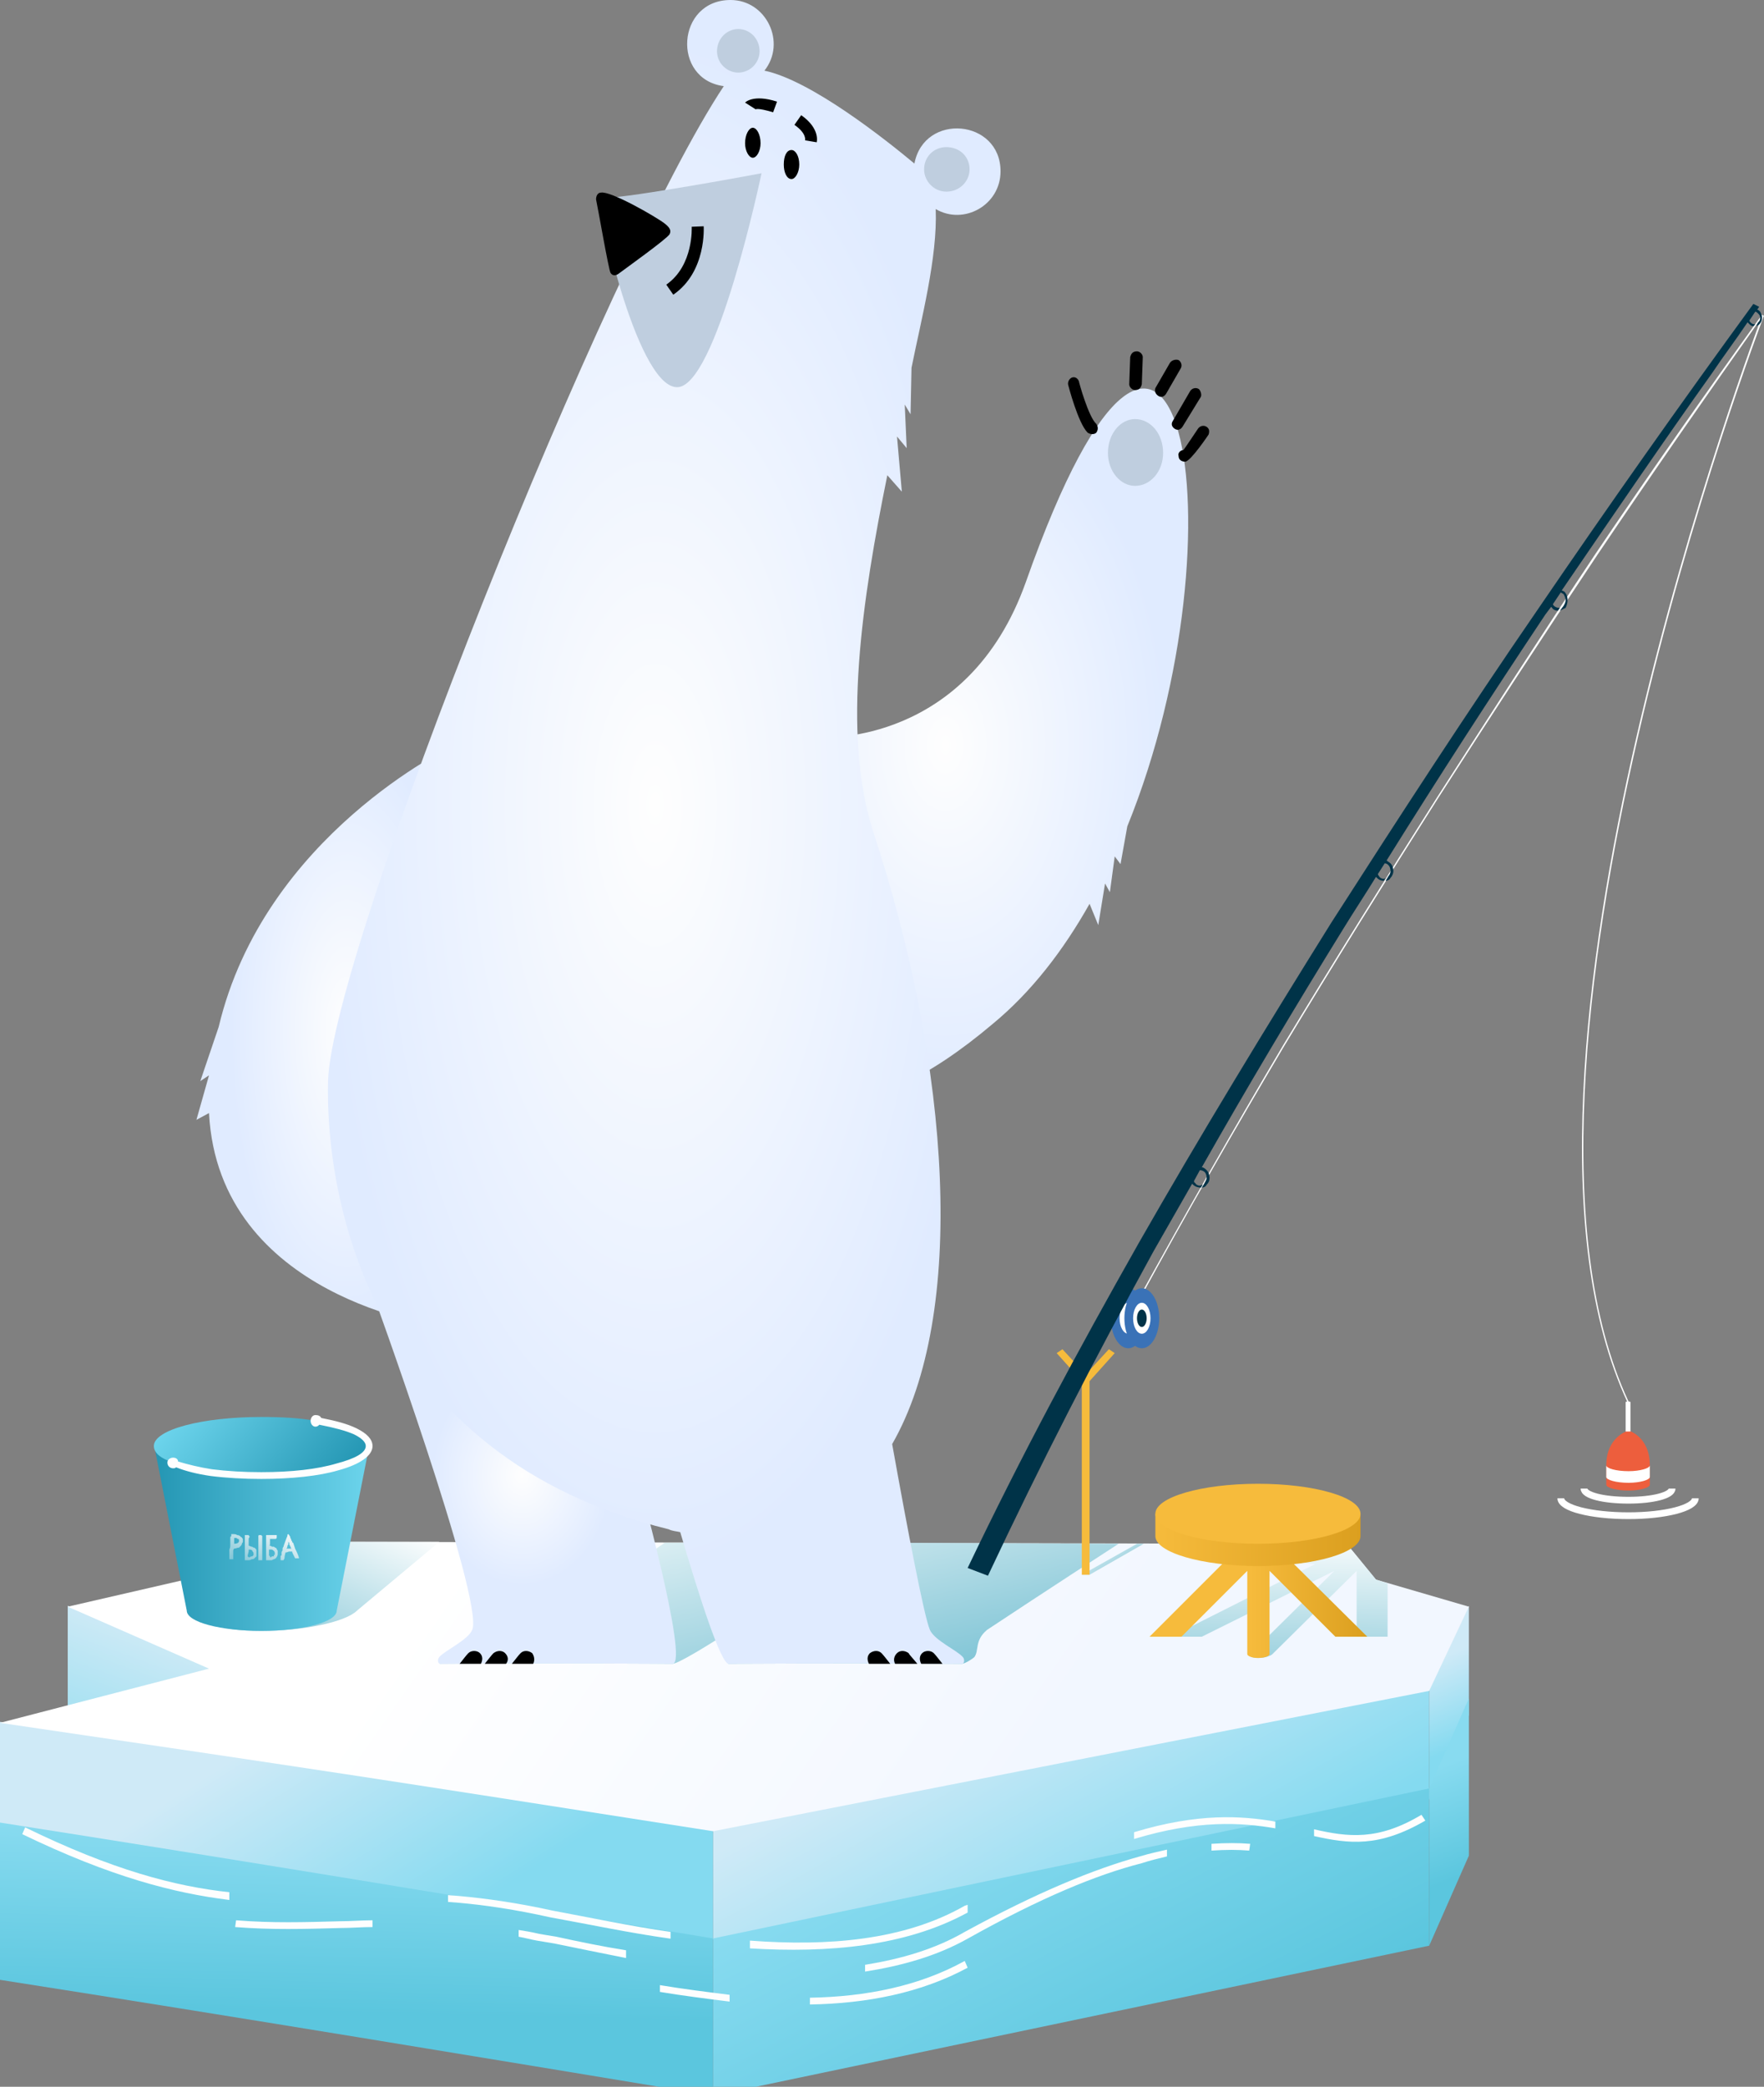 <svg id="ekQywUGESzl1" xmlns="http://www.w3.org/2000/svg" xmlns:xlink="http://www.w3.org/1999/xlink" viewBox="0 0 18.23 21.56" shape-rendering="geometricPrecision" text-rendering="geometricPrecision">
<rect x="0" y="0" width="18.23" height="21.56" fill="#808080" stroke="none"/>
<style><![CDATA[
#ekQywUGESzl16_tr {animation: ekQywUGESzl16_tr__tr 3000ms linear infinite normal forwards}@keyframes ekQywUGESzl16_tr__tr { 0% {transform: translate(8.442px,9.71px) rotate(0deg)} 13.333% {transform: translate(8.442px,9.71px) rotate(4.035deg)} 26.667% {transform: translate(8.442px,9.71px) rotate(0deg)} 40% {transform: translate(8.442px,9.71px) rotate(4.035deg)} 53.333% {transform: translate(8.442px,9.71px) rotate(0deg)} 100% {transform: translate(8.442px,9.71px) rotate(0deg)}} #ekQywUGESzl32_to {animation: ekQywUGESzl32_to__to 3000ms linear infinite normal forwards}@keyframes ekQywUGESzl32_to__to { 0% {transform: translate(7.59px,19.6px)} 50% {transform: translate(7.59px,19.11px)} 100% {transform: translate(7.59px,19.6px)}} #ekQywUGESzl44_to {animation: ekQywUGESzl44_to__to 3000ms linear infinite normal forwards}@keyframes ekQywUGESzl44_to__to { 0% {transform: translate(7.48px,19.447px)} 50% {transform: translate(7.48px,19.043px)} 100% {transform: translate(7.48px,19.447px)}} #ekQywUGESzl45_to {animation: ekQywUGESzl45_to__to 3000ms linear infinite normal forwards}@keyframes ekQywUGESzl45_to__to { 0% {transform: translate(7.675px,19.706px)} 50% {transform: translate(7.675px,19.579px)} 100% {transform: translate(7.675px,19.71px)}} #ekQywUGESzl46_to {animation: ekQywUGESzl46_to__to 3000ms linear infinite normal forwards}@keyframes ekQywUGESzl46_to__to { 0% {transform: translate(8.41px,20.485px)} 50% {transform: translate(8.41px,20.3px)} 100% {transform: translate(8.41px,20.49px)}} #ekQywUGESzl50_to {animation: ekQywUGESzl50_to__to 3000ms linear infinite normal forwards}@keyframes ekQywUGESzl50_to__to { 0% {transform: translate(16.825px,15.44px)} 50% {transform: translate(16.825px,15.56px)} 100% {transform: translate(16.825px,15.44px)}} #ekQywUGESzl52_to {animation: ekQywUGESzl52_to__to 3000ms linear infinite normal forwards}@keyframes ekQywUGESzl52_to__to { 0% {transform: translate(16.825px,15.57px)} 50% {transform: translate(16.825px,15.73px)} 100% {transform: translate(16.825px,15.59px)}}
]]></style>
<defs><linearGradient id="ekQywUGESzl4-fill" x1="1.73" y1="16.66" x2="1.14" y2="18.28" spreadMethod="pad" gradientUnits="userSpaceOnUse" gradientTransform="translate(0 0)"><stop id="ekQywUGESzl4-fill-0" offset="0%" stop-color="#d7ecf7"/><stop id="ekQywUGESzl4-fill-1" offset="100%" stop-color="#98def0"/></linearGradient><linearGradient id="ekQywUGESzl5-fill" x1="2.98" y1="17.81" x2="4.39" y2="20.02" spreadMethod="pad" gradientUnits="userSpaceOnUse" gradientTransform="translate(0 0)"><stop id="ekQywUGESzl5-fill-0" offset="0%" stop-color="#cfeaf7"/><stop id="ekQywUGESzl5-fill-1" offset="100%" stop-color="#84daf0"/></linearGradient><linearGradient id="ekQywUGESzl6-fill" x1="10.36" y1="17.48" x2="11.78" y2="20.01" spreadMethod="pad" gradientUnits="userSpaceOnUse" gradientTransform="translate(0 0)"><stop id="ekQywUGESzl6-fill-0" offset="0%" stop-color="#cfeaf7"/><stop id="ekQywUGESzl6-fill-1" offset="100%" stop-color="#84daf0"/></linearGradient><linearGradient id="ekQywUGESzl7-fill" x1="14.79" y1="17.17" x2="15.16" y2="18.01" spreadMethod="pad" gradientUnits="userSpaceOnUse" gradientTransform="translate(0 0)"><stop id="ekQywUGESzl7-fill-0" offset="0%" stop-color="#cfeaf7"/><stop id="ekQywUGESzl7-fill-1" offset="100%" stop-color="#84daf0"/></linearGradient><linearGradient id="ekQywUGESzl9-fill" x1="10.1" y1="19.04" x2="5.07" y2="15.54" spreadMethod="pad" gradientUnits="userSpaceOnUse" gradientTransform="translate(0 0)"><stop id="ekQywUGESzl9-fill-0" offset="0%" stop-color="#f2f7ff"/><stop id="ekQywUGESzl9-fill-1" offset="100%" stop-color="#fff"/></linearGradient><linearGradient id="ekQywUGESzl10-fill" x1="13.04" y1="18.64" x2="13.1" y2="15.81" spreadMethod="pad" gradientUnits="userSpaceOnUse" gradientTransform="translate(0 0)"><stop id="ekQywUGESzl10-fill-0" offset="0%" stop-color="#2fa0bc"/><stop id="ekQywUGESzl10-fill-1" offset="100%" stop-color="#fefefe"/></linearGradient><linearGradient id="ekQywUGESzl11-fill" x1="11.74" y1="16.72" x2="11.18" y2="15.88" spreadMethod="pad" gradientUnits="userSpaceOnUse" gradientTransform="translate(0 0)"><stop id="ekQywUGESzl11-fill-0" offset="0%" stop-color="#2fa0bc"/><stop id="ekQywUGESzl11-fill-1" offset="100%" stop-color="#fefefe"/></linearGradient><linearGradient id="ekQywUGESzl12-fill" x1="2.54" y1="18.28" x2="3.78" y2="15.57" spreadMethod="pad" gradientUnits="userSpaceOnUse" gradientTransform="translate(0 0)"><stop id="ekQywUGESzl12-fill-0" offset="0%" stop-color="#2fa0bc"/><stop id="ekQywUGESzl12-fill-1" offset="100%" stop-color="#fefefe"/></linearGradient><linearGradient id="ekQywUGESzl13-fill" x1="8.1" y1="19.5" x2="7.06" y2="15.07" spreadMethod="pad" gradientUnits="userSpaceOnUse" gradientTransform="translate(0 0)"><stop id="ekQywUGESzl13-fill-0" offset="0%" stop-color="#2fa0bc"/><stop id="ekQywUGESzl13-fill-1" offset="100%" stop-color="#fefefe"/></linearGradient><radialGradient id="ekQywUGESzl14-fill" cx="0" cy="0" r="1.14" spreadMethod="pad" gradientUnits="userSpaceOnUse" gradientTransform="matrix(0.812 0 0 1 5.395 15.24)"><stop id="ekQywUGESzl14-fill-0" offset="0%" stop-color="#fefefe"/><stop id="ekQywUGESzl14-fill-1" offset="100%" stop-color="#e0ebff"/></radialGradient><radialGradient id="ekQywUGESzl15-fill" cx="0" cy="0" r="2.76" spreadMethod="pad" gradientUnits="userSpaceOnUse" gradientTransform="matrix(-0.436 0 0 1.087 3.587 10.641)"><stop id="ekQywUGESzl15-fill-0" offset="0%" stop-color="#fefefe"/><stop id="ekQywUGESzl15-fill-1" offset="100%" stop-color="#e0ebff"/></radialGradient><radialGradient id="ekQywUGESzl17-fill" cx="0" cy="0" r="3.68" spreadMethod="pad" gradientUnits="userSpaceOnUse" gradientTransform="matrix(-0.624 0 0 1 9.77 7.64)"><stop id="ekQywUGESzl17-fill-0" offset="0%" stop-color="#fefefe"/><stop id="ekQywUGESzl17-fill-1" offset="100%" stop-color="#e0ebff"/></radialGradient><radialGradient id="ekQywUGESzl24-fill" cx="0" cy="0" r="8.59" spreadMethod="pad" gradientUnits="userSpaceOnUse" gradientTransform="matrix(0.403 0 0 0.925 6.771 8.316)"><stop id="ekQywUGESzl24-fill-0" offset="0%" stop-color="#fefefe"/><stop id="ekQywUGESzl24-fill-1" offset="100%" stop-color="#e0ebff"/></radialGradient><linearGradient id="ekQywUGESzl33-fill" x1="0.17" y1="18.92" x2="0.13" y2="20.68" spreadMethod="pad" gradientUnits="userSpaceOnUse" gradientTransform="translate(0 0)"><stop id="ekQywUGESzl33-fill-0" offset="0%" stop-color="#88dbf0"/><stop id="ekQywUGESzl33-fill-1" offset="100%" stop-color="#5bc6de"/></linearGradient><linearGradient id="ekQywUGESzl34-fill" x1="10.36" y1="18.61" x2="11.78" y2="21.53" spreadMethod="pad" gradientUnits="userSpaceOnUse" gradientTransform="translate(0 0)"><stop id="ekQywUGESzl34-fill-0" offset="0%" stop-color="#88dbf0"/><stop id="ekQywUGESzl34-fill-1" offset="100%" stop-color="#5bc6de"/></linearGradient><linearGradient id="ekQywUGESzl35-fill" x1="14.79" y1="18.41" x2="15.16" y2="19.42" spreadMethod="pad" gradientUnits="userSpaceOnUse" gradientTransform="translate(0 0)"><stop id="ekQywUGESzl35-fill-0" offset="0%" stop-color="#88dbf0"/><stop id="ekQywUGESzl35-fill-1" offset="100%" stop-color="#5bc6de"/></linearGradient><linearGradient id="ekQywUGESzl54-fill" x1="1.6" y1="15.91" x2="3.81" y2="15.91" spreadMethod="pad" gradientUnits="userSpaceOnUse" gradientTransform="translate(0 0)"><stop id="ekQywUGESzl54-fill-0" offset="0%" stop-color="#2496b3"/><stop id="ekQywUGESzl54-fill-1" offset="100%" stop-color="#6cd4ec"/></linearGradient><linearGradient id="ekQywUGESzl55-fill" x1="3.39" y1="15.5" x2="2.02" y2="14.38" spreadMethod="pad" gradientUnits="userSpaceOnUse" gradientTransform="translate(0 0)"><stop id="ekQywUGESzl55-fill-0" offset="0%" stop-color="#2496b3"/><stop id="ekQywUGESzl55-fill-1" offset="100%" stop-color="#6cd4ec"/></linearGradient><linearGradient id="ekQywUGESzl57-fill" x1="2.5" y1="16.55" x2="2.86" y2="15.74" spreadMethod="pad" gradientUnits="userSpaceOnUse" gradientTransform="translate(0 0)"><stop id="ekQywUGESzl57-fill-0" offset="0%" stop-color="#2fa0bc"/><stop id="ekQywUGESzl57-fill-1" offset="100%" stop-color="#fefefe"/></linearGradient><linearGradient id="ekQywUGESzl68-fill" x1="12.92" y1="16.39" x2="14.13" y2="16.39" spreadMethod="pad" gradientUnits="userSpaceOnUse" gradientTransform="translate(0 0)"><stop id="ekQywUGESzl68-fill-0" offset="0%" stop-color="#f6bb3c"/><stop id="ekQywUGESzl68-fill-1" offset="100%" stop-color="#db9f1f"/></linearGradient><linearGradient id="ekQywUGESzl69-fill" x1="11.94" y1="15.87" x2="14.06" y2="15.87" spreadMethod="pad" gradientUnits="userSpaceOnUse" gradientTransform="translate(0 0)"><stop id="ekQywUGESzl69-fill-0" offset="0%" stop-color="#f6bb3c"/><stop id="ekQywUGESzl69-fill-1" offset="100%" stop-color="#db9f1f"/></linearGradient></defs><polygon points="0.7,16.6 0.7,17.73 2.16,18.37 2.16,17.24" clip-rule="evenodd" fill="none" fill-rule="evenodd"/><g clip-rule="evenodd"><polygon points="0.7,16.59 0.7,17.72 2.16,18.36 2.16,17.23" clip-rule="evenodd" fill="url(#ekQywUGESzl4-fill)" fill-rule="evenodd"/><polygon points="0,17.79 0,18.92 0.3,18.96 0.58,19 0.85,19.04 1.11,19.08 1.35,19.11 1.59,19.15 1.81,19.18 2.03,19.22 2.24,19.25 2.44,19.28 2.63,19.31 2.83,19.33 3.01,19.36 3.2,19.39 3.39,19.42 3.57,19.45 3.76,19.48 3.94,19.5 4.13,19.53 4.33,19.56 4.53,19.6 4.73,19.63 4.95,19.66 5.17,19.69 5.4,19.73 5.64,19.77 5.89,19.81 6.16,19.85 6.44,19.89 6.73,19.94 7.04,19.99 7.37,20.04 7.37,18.91 7.04,18.86 6.73,18.81 6.44,18.77 6.16,18.72 5.89,18.68 5.64,18.64 5.4,18.6 5.17,18.57 4.95,18.53 4.73,18.5 4.53,18.47 4.33,18.44 4.13,18.41 3.94,18.38 3.76,18.35 3.57,18.32 3.39,18.29 3.2,18.26 3.01,18.24 2.83,18.21 2.63,18.18 2.44,18.15 2.24,18.12 2.03,18.09 1.81,18.06 1.59,18.02 1.35,17.99 1.11,17.95 0.85,17.91 0.58,17.87 0.3,17.83" clip-rule="evenodd" fill="url(#ekQywUGESzl5-fill)" fill-rule="evenodd"/><polygon points="7.37,18.91 7.37,20.04 14.77,18.59 14.77,17.46" clip-rule="evenodd" fill="url(#ekQywUGESzl6-fill)" fill-rule="evenodd"/><polygon points="14.77,17.46 14.77,18.59 15.18,17.72 15.18,16.59" clip-rule="evenodd" fill="url(#ekQywUGESzl7-fill)" fill-rule="evenodd"/></g><polygon points="14.77,17.47 14.77,18.6 15.18,17.73 15.18,16.6" clip-rule="evenodd" fill="none" fill-rule="evenodd"/><path d="M3.61,15.93L0.7,16.6l1.46.64L0,17.8c3.27.48,3.79.56,7.37,1.12l7.4-1.45.41-.87-.96-.28-.36-.44-.86.07-9.39-.02Z" clip-rule="evenodd" fill="url(#ekQywUGESzl9-fill)" fill-rule="evenodd"/><path d="M14.34,16.36l-.12-.04-.36-.44-.71.06c-.02.1.14.19.44.22l-1.49.75h.32l1.37-.68-.87.86c-.02.02.02.04.08.04.07,0,.13-.02.15-.04l.87-.86v.68h.32v-.55Z" clip-rule="evenodd" fill="url(#ekQywUGESzl10-fill)" fill-rule="evenodd"/><polygon points="11.82,15.95 11.75,15.95 11.18,16.27 11.26,16.27" clip-rule="evenodd" fill="url(#ekQywUGESzl11-fill)" fill-rule="evenodd"/><path d="M3.61,15.93l-1.1.26-.37.45c-.12.12.14.21.56.21.43,0,.87-.09.99-.21l.85-.71h-.93Z" clip-rule="evenodd" fill="url(#ekQywUGESzl12-fill)" fill-rule="evenodd"/><path d="M11.56,15.95l-2.34-.01c-.92.64-1.77,1.25-1.69,1.25c0,0,1.28-.01,2.41,0c.03,0,.11-.05.13-.07.05-.07,0-.17.13-.28.12-.08.65-.43,1.36-.89Zm-2.64-.01h-2.05c-.66.45-1.2.81-1.4.9-.23.11-.64.21-.81.28-.06.02-.14.07-.11.07c1.14-.01,2.4,0,2.4,0c.11,0,1.13-.68,1.97-1.25Z" clip-rule="evenodd" fill="url(#ekQywUGESzl13-fill)" fill-rule="evenodd"/><path d="M3.83,13.3c0,0,1.18,3.24,1.05,3.54-.05.11-.28.21-.34.28-.02.02-.02.07.01.07c1.13-.01,2.4,0,2.4,0c.18,0-.38-2.01-.38-2.01L3.83,13.3Z" clip-rule="evenodd" fill="url(#ekQywUGESzl14-fill)" fill-rule="evenodd"/><path d="M4.53,13.7c0,0-2.27-.29-2.37-2.2l-.13.07.13-.46-.09.06.19-.56c.47-1.98,2.41-2.9,2.41-2.9L4.53,13.7Z" clip-rule="evenodd" fill="url(#ekQywUGESzl15-fill)" fill-rule="evenodd"/><g id="ekQywUGESzl16_tr" transform="translate(8.442,9.71) rotate(0)"><g transform="translate(-8.442,-9.71)"><path d="M8.51,7.56c0,0,1.49.08,2.09-1.6c1.57-4.45,2.29-.53,1.05,2.52l-.07.39-.06-.08-.05.37-.05-.09-.07.43-.09-.22c-.27.48-.6.91-1,1.24-2.72,2.3-3.25-.94-1.75-2.96Z" transform="translate(0 0.058)" clip-rule="evenodd" fill="url(#ekQywUGESzl17-fill)" fill-rule="evenodd"/><path d="M11.24,4.47c.03.02.07.02.09,0c.02-.03.02-.06,0-.09-.08-.07-.18-.43-.18-.44-.01-.03-.04-.05-.07-.04s-.05.05-.04.08c0,0,.1.39.2.49Z" clip-rule="evenodd"/><path d="M11.67,3.97c0,.03.03.06.06.06.04,0,.06-.02.07-.06l.01-.28c0-.03-.03-.06-.06-.06-.04,0-.06.02-.07.06l-.01.28Z" clip-rule="evenodd"/><path d="M11.94,4.01c-.01.03,0,.06.03.08s.06.01.08-.02l.15-.26c.02-.03.01-.07-.02-.09-.03-.01-.07,0-.09.03l-.15.26Z" clip-rule="evenodd"/><path d="M12.12,4.35c-.02.03-.01.06.02.08s.06.01.08-.02l.19-.31c.01-.02,0-.06-.02-.08-.03-.02-.07-.01-.09.02l-.18.31Z" clip-rule="evenodd"/><path d="M12.23,4.65c-.03,0-.06.03-.05.06c0,.04.03.06.07.06.06-.01.24-.28.24-.28.01-.03.01-.06-.02-.08s-.07-.01-.09.02c0,0-.14.21-.15.22Z" clip-rule="evenodd"/><path d="M11.73,4.33c-.15,0-.28.15-.28.35c0,.19.13.34.28.34.16,0,.29-.15.29-.34c0-.2-.13-.35-.29-.35Z" clip-rule="evenodd" fill="#bfcedf" fill-rule="evenodd"/></g></g><path d="M9.45,1.69c-.3-.25-1.07-.86-1.55-.96.23-.29.02-.73-.35-.73-.56,0-.61.82-.07.89C6.27,2.71,3.43,9.82,3.39,11.17C3.36,12.41,3.85,15.05,6.91,15.8c.04.02.08.02.12.03.2.68.42,1.36.5,1.36c0,0,1.27-.01,2.41,0c.03,0,.03-.05.01-.07-.06-.07-.29-.17-.34-.28-.06-.14-.23-1.03-.39-1.92.77-1.34.61-3.88-.2-6.34-.32-1-.11-2.39.15-3.67l.15.17-.05-.57.1.12-.02-.45.06.1.01-.48c.1-.5.27-1.14.25-1.64.29.17.67-.04.67-.39c0-.54-.79-.61-.89-.08Z" clip-rule="evenodd" fill="url(#ekQywUGESzl24-fill)" fill-rule="evenodd"/><path d="M7.87,1.79c-.1.02-1.57.29-1.65.25-.08-.03.35,1.94.77,1.96.41.03.88-2.21.88-2.21Z" clip-rule="evenodd" fill="#bfcedf" fill-rule="evenodd"/><path d="M6.87,2.31c.05.04.07.07.05.11-.03.05-.45.35-.53.41-.03.02-.06.02-.08-.01s-.13-.67-.15-.76c0-.04.02-.07.05-.07.1-.02.57.25.66.32Z" clip-rule="evenodd"/><path d="M7.78,1.32c.04,0,.08.07.08.16c0,.08-.04.15-.08.15s-.08-.07-.08-.15c0-.09.04-.16.08-.16Z" clip-rule="evenodd" fill-rule="evenodd"/><path d="M8.18,1.55c.04,0,.08.06.08.15c0,.08-.04.15-.08.15-.05,0-.08-.07-.08-.15c0-.09.03-.15.08-.15Z" clip-rule="evenodd" fill-rule="evenodd"/><path d="M8.28,1.19c.2.14.16.28.16.28l-.12-.02c0,0,.02-.07-.11-.16l.07-.1Z" clip-rule="evenodd"/><path d="M7.99,1.16c-.17-.05-.18-.03-.18-.03L7.7,1.06c0,0,.08-.09.33-.01l-.04.11Z" clip-rule="evenodd"/><path d="M6.82,2.87c.33-.11.42-.5.42-.5l.12.03c0,0-.1.46-.5.59l-.04-.12Z" transform="matrix(.96-.281 0.281 0.96-.468 2.102)" clip-rule="evenodd"/><g id="ekQywUGESzl32_to" transform="translate(7.59,19.6)"><g transform="scale(1,1.069) translate(-7.59,-19.64)" clip-rule="evenodd"><path d="M0,18.92v1.52c2.46.36,4.91.74,7.37,1.12v-1.52c-2.46-.38-4.91-.76-7.37-1.12Z" clip-rule="evenodd" fill="url(#ekQywUGESzl33-fill)" fill-rule="evenodd"/><polygon points="7.37,20.04 7.37,21.56 14.77,20.11 14.77,18.59" clip-rule="evenodd" fill="url(#ekQywUGESzl34-fill)" fill-rule="evenodd"/><polygon points="14.77,18.59 14.77,20.11 15.18,19.24 15.18,17.72" clip-rule="evenodd" fill="url(#ekQywUGESzl35-fill)" fill-rule="evenodd"/></g></g><path d="M4.84,17.08c.03-.03.09-.03.12,0s.03.07.01.11h-.22c.04-.05.07-.09.09-.11Z" clip-rule="evenodd"/><path d="M7.63,0.3c.12,0,.22.1.22.23c0,.12-.1.22-.22.22s-.22-.1-.22-.22c0-.13.1-.23.22-.23Z" clip-rule="evenodd" fill="#bfcedf" fill-rule="evenodd"/><path d="M9.78,1.98c.14,0,.24-.11.24-.23c0-.13-.1-.23-.24-.23-.13,0-.23.1-.23.23c0,.12.1.23.23.23Z" clip-rule="evenodd" fill="#bfcedf" fill-rule="evenodd"/><path d="M5.1,17.08c.04-.03.09-.03.12,0s.04.07.01.11h-.22c.04-.05.07-.09.09-.11Z" clip-rule="evenodd"/><path d="M5.38,17.08c.03-.03.08-.03.12,0c.02.03.03.07.01.11h-.22c.04-.05.07-.09.09-.11Z" clip-rule="evenodd"/><path d="M9.65,17.08c-.03-.03-.09-.03-.12,0s-.03.07-.01.11h.22c-.04-.05-.07-.09-.09-.11Z" clip-rule="evenodd"/><path d="M9.39,17.08c-.04-.03-.09-.03-.12,0s-.04.07-.02.11h.23c-.04-.05-.08-.09-.09-.11Z" clip-rule="evenodd"/><path d="M9.11,17.08c-.03-.03-.08-.03-.12,0-.03.03-.03.07-.01.11h.22c-.04-.05-.07-.09-.09-.11Z" clip-rule="evenodd"/><g id="ekQywUGESzl44_to" transform="translate(7.48,19.447)"><path d="M0.26,18.88c.9.44,1.55.61,2.11.67v.08c-.57-.07-1.23-.24-2.14-.68l.03-.07Zm4.37.7c.28.02.59.06.94.13l.14.03c.38.07.8.16,1.22.22v.07c-.43-.06-.85-.15-1.24-.22l-.14-.03c-.34-.07-.64-.11-.92-.13v-.07Zm3.12.47c.8.06,1.59,0,2.22-.36l.03-.01v.08c-.64.35-1.44.42-2.25.37v-.08Zm3.97-1.12c.66-.2,1.11-.17,1.46-.11v.07c-.35-.06-.8-.09-1.46.11v-.07Zm1.86-.03c.35.08.66.12,1.11-.15l.04.06c-.48.28-.79.24-1.15.16v-.07Z" transform="translate(-7.48,-19.447)" clip-rule="evenodd" fill="#fefefe"/></g><g id="ekQywUGESzl45_to" transform="translate(7.675,19.706)"><path d="M2.44,19.84c.37.03.71.02,1.07.01.11,0,.23-.01.34-.01v.07c-.11,0-.23.01-.34.01-.36.01-.7.02-1.08-.01l.01-.07Zm2.92.1c.06.01.13.02.21.04l.18.03c.23.05.47.1.72.14v.08c-.25-.05-.5-.1-.74-.15l-.18-.03c-.06-.01-.13-.03-.19-.04v-.07Zm3.58.36c.37-.06.72-.16,1.03-.34.75-.41,1.34-.65,1.81-.78.1-.03.19-.05.28-.07v.07c-.08.02-.17.04-.26.07-.47.12-1.05.36-1.8.78-.32.18-.68.28-1.06.34v-.07Zm3.58-1.25c.15-.01.28-.01.4,0l-.01.07c-.12-.01-.24-.01-.39,0v-.07Z" transform="translate(-7.675,-19.706)" clip-rule="evenodd" fill="#fefefe"/></g><g id="ekQywUGESzl46_to" transform="translate(8.41,20.485)"><path d="M6.82,20.51c.24.04.48.07.72.1v.07c-.24-.03-.48-.06-.72-.1v-.07Zm1.55.13c.58-.01,1.13-.12,1.6-.38l.03.07c-.48.26-1.04.37-1.63.38v-.07Z" transform="translate(-8.41,-20.485)" clip-rule="evenodd" fill="#fefefe"/></g><path d="M18.23,3.26c-.01.03-2.99,7.81-1.4,11.22l-.01.01c-1.6-3.42,1.39-11.21,1.39-11.23h.02Z" clip-rule="evenodd" fill="#fff"/><path d="M16.83,14.78c0,0,.22.06.22.36c0,.15,0,.05,0,.2c0,.03-.1.06-.22.06-.13,0-.23-.03-.23-.06c0-.15,0-.05,0-.2c0-.3.23-.36.23-.36Z" clip-rule="evenodd" fill="#ed5e3d" fill-rule="evenodd"/><path d="M17.05,15.14v.12c0,.03-.1.06-.22.06-.13,0-.23-.03-.23-.06v-.12c0,.03.1.06.23.06.12,0,.22-.03.22-.06Z" clip-rule="evenodd" fill="#fff" fill-rule="evenodd"/><g id="ekQywUGESzl50_to" transform="translate(16.825,15.44)"><path d="M17.28,15.38c0,.07-.2.12-.45.12-.26,0-.46-.05-.46-.12" transform="translate(-16.825,-15.44)" clip-rule="evenodd" fill="none" fill-rule="evenodd" stroke="#fff" stroke-width="0.07" stroke-miterlimit="22.926"/></g><path d="M16.8,14.79v-.01-.29v0c0-.01.01-.01.03-.01.01,0,.02,0,.02.01v0v.29.01c0,0-.01,0-.02,0-.02,0-.03,0-.03,0Z" clip-rule="evenodd" fill="#fff"/><g id="ekQywUGESzl52_to" transform="translate(16.825,15.57)"><path d="M17.52,15.48c0,.1-.31.18-.69.18-.39,0-.7-.08-.7-.18" transform="translate(-16.825,-15.57)" clip-rule="evenodd" fill="none" fill-rule="evenodd" stroke="#fff" stroke-width="0.07" stroke-miterlimit="22.926"/></g><g clip-rule="evenodd"><path d="M3.48,16.64c0,.12-.35.21-.78.21-.42,0-.77-.09-.77-.21L1.6,14.97c.06.16.53.27,1.1.27.58,0,1.05-.11,1.11-.27l-.33,1.67Z" clip-rule="evenodd" fill="url(#ekQywUGESzl54-fill)" fill-rule="evenodd"/><path d="M2.7,14.64c.21,0,.4.01.56.04.34.05.56.15.56.26c0,.17-.5.3-1.12.3-.38,0-.71-.05-.91-.13-.13-.04-.2-.1-.2-.17c0-.17.5-.3,1.11-.3Z" clip-rule="evenodd" fill="url(#ekQywUGESzl55-fill)" fill-rule="evenodd"/><path d="M1.79,15.17c-.03,0-.06-.02-.06-.06c0-.03.03-.05.06-.05.02,0,.05.01.05.04.1.03.22.06.35.08.16.02.33.03.51.03.31,0,.58-.03.78-.09.19-.05.3-.11.3-.18c0-.04-.04-.08-.12-.12-.09-.04-.21-.07-.36-.1-.01.01-.02.02-.04.02-.03,0-.05-.03-.05-.06s.02-.06.05-.06.05.01.06.03c.15.03.27.06.37.11s.16.11.16.18c0,.1-.13.19-.35.25-.2.06-.49.09-.8.09-.18,0-.36-.01-.52-.03-.14-.02-.26-.05-.36-.09-.01.01-.02.01-.03.01Z" clip-rule="evenodd" fill="#fefefe" fill-rule="evenodd"/></g><path d="M2.42,15.95c.03,0,.05-.01.05-.03c0-.01,0-.02-.01-.02s-.01-.01-.02-.01-.01,0-.02,0v.02c0,.02,0,.03,0,.04Zm-.03.16v0c-.01,0-.01,0-.02,0c0-.02,0-.04,0-.06c0-.01,0-.03,0-.04.01-.02.01-.04.01-.05v-.03-.01c0-.01,0-.02,0-.02s0-.01,0-.01s0,0,0-.01c0,0,.01-.01.01-.01c0-.01,0-.01,0-.02c0,0,.01,0,.02,0s.03,0,.04.01c.02,0,.03.01.03.01.01.01.01.01.01.01.01,0,.01.01.02.02c0,.01,0,.02,0,.02s0,.01,0,.01c0,.01-.01.01-.01.02c0,0,0,.01-.01.02s-.01.01-.02.02c-.02,0-.03.01-.05.01c0,0-.01.01-.01.02c0,.03,0,.04,0,.06v0c0,.01,0,.01,0,.01v0c0,.01,0,.01,0,.02-.01,0-.01,0-.02,0Zm.29.01h-.01c0,0,0-.01,0-.02v-.02c0,0,0-.01,0-.01v-.01c0,0,0-.01,0-.03c0-.01,0-.02,0-.03c0-.02,0-.04,0-.07v-.01c0-.02,0-.04,0-.05s.01-.01.01-.01c.01,0,.01,0,.01,0c.01,0,.01,0,.02.01c0,0,0,.03,0,.07c0,.03,0,.05,0,.08v.02c0,0,0,0,0,0s0,0,0,.01c0,0,0,.01,0,.01c0,.01,0,.01,0,.02c0,0,0,.01,0,.01s0,0,0,.01v0c0,.01,0,.02,0,.02-.01,0-.01,0-.01,0-.01,0-.01,0-.01,0s0,0,0,0s0,0-.01,0Zm-.12,0c-.01,0-.02,0-.03,0c0-.01,0-.04,0-.08s0-.07,0-.08s0-.01,0-.02s0-.01,0-.02s0-.01,0-.01c0-.01,0-.01,0-.02c0,0,0,0,0-.01c0,0,0-.01,0-.02h.03v0c0,0,.01,0,.01,0c0,.01.01.01.01.02c0,0-.01.01-.01.02v.01c0,.01,0,.03,0,.04s0,.02,0,.02c.01,0,.02.01.03.01s.02.01.02.01c.01,0,.01,0,.01,0c.01.01.01.01.01.01.01.01.01.01.01.02c0,0,0,.01,0,.01c0,.01,0,.02,0,.02c0,.01,0,.01,0,.01c0,.01,0,.01,0,.02c0,0-.01.01-.01.01-.01.01-.01.01-.01.01-.01.01-.02.01-.03.01-.01.01-.03.01-.04.01Zm.02-.03c0,0,.01-.01.02-.01c0,0,0,0,.01,0c0,0,0-.01.01-.01v-.01c0,0,0,0,0-.01s0-.01-.01-.02c0-.01-.01-.02-.03-.02-.01,0-.01,0-.01,0c0,.01,0,.01,0,.01c0,.01,0,.01,0,.01l-.01.04v.01c.01.01.01.01.02.01Zm.29-.03c0,.01-.01.03-.02.04s-.03.01-.04.02c-.01,0-.02,0-.03,0c0,0,0,0-.01,0c0,0-.01,0-.02,0c0-.01,0-.02,0-.05c0-.01,0-.02,0-.03s0-.03,0-.05c0-.01,0-.03,0-.03s0,0,0-.01c0,0,0-.01,0-.01c0-.01,0-.01,0-.02c0,0,0-.01,0-.01c0-.01,0-.01,0-.02c0,0,0-.01,0-.01c0-.01,0-.01,0-.02v0c.01,0,.02,0,.03,0c0,0,0,0,.01,0c0,0,.01,0,.01,0h.02c0,0,0,0,.01,0c0,0,.01,0,.01,0c.01,0,.01,0,.02,0v.02c0,0,0,0,0,0s0,0,0,0c0,.01,0,.01,0,.01s-.01.01-.01.01v0c-.01,0-.02,0-.02,0-.01,0-.01,0-.02,0v0c-.01,0-.02,0-.02,0c0,.02,0,.03,0,.05c0,.01,0,.02-.01.02.01,0,.02,0,.03.01.01,0,.02,0,.02,0c.01.01.02.01.03.02c0,.01,0,.01.01.02c0,0,0,0,0,.01c0,0,0,.01,0,.02v0c0,0,0,0,0,.01Zm-.09.01l.01.01c0,.01,0,.01.01.01c0,0,.01-.01.01-.01.01,0,.01,0,.02,0c0-.01,0-.01,0-.01s0,0,.01-.01c0,0,0,0,0,0c0-.01,0-.01,0-.01c0-.02-.01-.03-.03-.04c0,0-.01,0-.02,0c0,0,0,0-.01,0v0c0,.01,0,.01,0,.01v0c0,0,0,.01,0,.01v.04ZM2.96,16h.04c.01,0,.01,0,.01,0v0c-.01-.02-.01-.03-.02-.04c0-.02,0-.02-.01-.03v.01c0,.02,0,.02-.01.03v.01c0,.01-.01.02-.01.02Zm-.03.12v0c0,0,0,0-.01,0-.02,0-.02,0-.02,0s0-.01,0-.01s0-.01,0-.03c0,0,0-.01.01-.01c0,0,0-.01,0-.02s0-.02.01-.03c0,0,0,0,0-.01s0-.02.01-.03c0-.01.01-.03.02-.06s.02-.05.02-.05c0-.01,0-.02.01-.02c0,0,.01.01.02.03c0,0,0,.01,0,.01s.01.01.01.02.01.01.01.02c0,0,0,.01.01.01l.02.06c.03.06.04.09.04.1v0c0,0,0,0-.01,0c0,0,0,0,0,0s0,0,0,0c-.01,0-.01,0-.01,0v0c-.01,0-.01,0-.01,0s-.01,0-.01,0-.01-.02-.02-.04-.01-.02-.01-.03c0,0-.01,0-.01,0s0,0-.01,0v0c0,0-.01,0-.01,0-.01,0-.02.01-.04.01c0,.01-.01.03-.01.06l-.01.02Z" clip-rule="evenodd" fill="url(#ekQywUGESzl57-fill)"/><path d="M13.26,10.8c-.51.86-1.01,1.74-1.49,2.61v.01h.01c.48-.88.98-1.75,1.49-2.61.52-.86,1.05-1.71,1.59-2.56.54-.84,1.09-1.68,1.65-2.52.56-.83,1.13-1.65,1.71-2.47l-.01-.01c-.59.82-1.16,1.64-1.72,2.47-.56.84-1.1,1.68-1.64,2.52-.54.85-1.07,1.7-1.59,2.56Z" clip-rule="evenodd" fill="#fff"/><polygon points="11.18,16.27 11.18,14.27 10.92,13.98 10.98,13.94 11.22,14.2 11.46,13.94 11.52,13.98 11.26,14.27 11.26,16.27" clip-rule="evenodd" fill="#f6bb3c"/><g clip-rule="evenodd"><ellipse rx="0.18" ry="0.31" transform="translate(11.66 13.62)" clip-rule="evenodd" fill="#3a72b7" fill-rule="evenodd"/><ellipse rx="0.09" ry="0.16" transform="translate(11.66 13.62)" clip-rule="evenodd" fill="#fff" fill-rule="evenodd"/><ellipse rx="0.18" ry="0.31" transform="translate(11.8 13.62)" clip-rule="evenodd" fill="#3a72b7" fill-rule="evenodd"/><ellipse rx="0.09" ry="0.16" transform="translate(11.8 13.62)" clip-rule="evenodd" fill="#fff" fill-rule="evenodd"/><ellipse rx="0.05" ry="0.09" transform="translate(11.8 13.62)" clip-rule="evenodd" fill="#003348" fill-rule="evenodd"/></g><path d="M17.69,3.86c.12-.18.25-.35.37-.53.01.01.01.01.01.01.02.02.03.03.05.03l.02-.02c-.01,0-.01,0-.01,0-.02,0-.03-.01-.04-.02s-.01-.01-.01-.02l.06-.09c.01,0,.02.01.03.02s.02.02.02.04s0,.04-.02.05l-.02.04c.01-.01.03-.01.04-.03.01-.01.02-.03.02-.06c0-.02-.01-.04-.02-.06-.01-.01-.02-.02-.03-.02l.02-.03-.06-.03c-.76,1.04-1.5,2.09-2.23,3.16-.73,1.06-1.43,2.14-2.13,3.23-.68,1.09-1.35,2.19-1.99,3.31-.64,1.13-1.21,2.19-1.77,3.36l.21.08c.55-1.17,1.09-2.22,1.71-3.35.13-.23.27-.47.4-.7c0,0,.01.01.01.01.02.02.05.03.08.03l.02-.03c-.01,0-.02.01-.03.01-.02,0-.04-.01-.05-.03-.01,0-.01-.01-.01-.02l.06-.11c.02,0,.04.01.05.02s.02.03.02.06c0,.02-.02.05-.03.07l-.02.03c.02,0,.04-.01.05-.03.02-.02.03-.04.03-.07s-.01-.06-.03-.08c-.01-.01-.03-.03-.05-.03.47-.83.96-1.65,1.46-2.46.11-.18.23-.36.34-.54c0,0,.01.01.01.01.02.02.04.03.07.03l.02-.03c0,0-.01.01-.02.01-.02,0-.04-.01-.05-.03c0,0-.01-.01-.01-.02l.07-.11c.02,0,.03.01.04.02s.02.03.02.06c0,.02-.01.04-.02.05l-.03.05c.02,0,.04-.01.05-.03.02-.02.03-.05.03-.07c0-.03-.01-.06-.03-.08-.01-.01-.03-.02-.04-.03.53-.85,1.08-1.7,1.64-2.54l.06-.08c0,0,0,0,.01.01.01.02.04.03.06.03l.02-.03c0,0-.01,0-.01,0-.02,0-.04-.01-.05-.02s-.01-.01-.01-.02l.08-.12c.01.01.02.01.03.02.01.02.02.04.02.06s-.01.04-.02.06l-.04.05c.02-.01.04-.02.06-.03.01-.02.02-.05.02-.08s-.01-.06-.02-.07c-.01-.02-.02-.02-.04-.03.5-.73,1.05-1.54,1.55-2.24Z" clip-rule="evenodd" fill="#003348"/><g clip-rule="evenodd"><path d="M13,15.95l.08-.08l1.05,1.04h-.33l-.68-.68v.86c0,.02-.05.04-.12.04-.06,0-.11-.02-.11-.04v-.86l-.68.68h-.33l1.04-1.04.08.08Z" clip-rule="evenodd" fill="url(#ekQywUGESzl68-fill)" fill-rule="evenodd"/><path d="M13,15.56c.27,0,.52.03.71.08h.35v.23c0,.17-.47.31-1.06.31-.58,0-1.06-.14-1.06-.31v-.23h.36c.19-.05.43-.08.7-.08Z" clip-rule="evenodd" fill="url(#ekQywUGESzl69-fill)" fill-rule="evenodd"/><ellipse rx="1.06" ry="0.31" transform="translate(13 15.64)" clip-rule="evenodd" fill="#f6bb3c" fill-rule="evenodd"/></g></svg>
